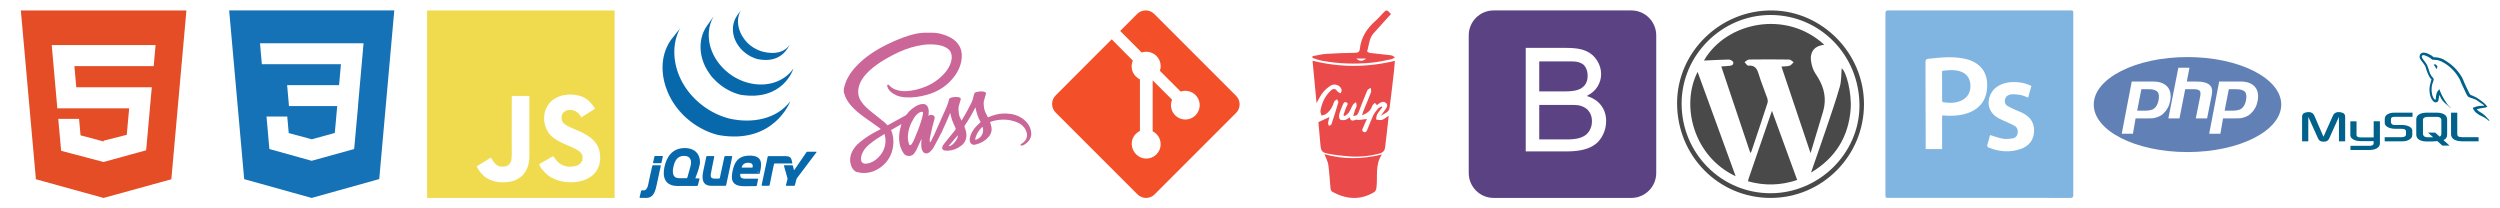 <svg xmlns="http://www.w3.org/2000/svg" viewBox="0 0 1111.99 92.666" width="1200" height="100"><g transform="translate(0-381.78)"><path d="m9.267 386.42l6.702 75.09 30.08 8.308 30.16-8.298 6.709-75.1h-73.65m59.706 17.779l-.42 4.805-.185 2.203h-35.28l.842 9.379h33.6l-.225 2.325-2.166 24.2-.159 1.521-18.889 5.191-.023.013-18.876-4.973-1.282-14.206h9.255l.656 7.315 10.241 2.734h.029v-.366l10.286-2.596 1.075-11.776h-31.953l-2.266-25.535-.22-2.601h46.18l-.221 2.371" fill="#e44d26"/><path d="m101.93 386.42l6.684 75.04 29.991 8.362 30.08-8.393 6.689-75.01h-73.44m59.55 17.191l-2.225 24.997.006.135-.009.31v-.003l-1.581 17.478-.174 1.553-18.852 5.214-.015.013-18.819-5.243-1.274-14.451h9.228l.655 7.348 10.228 2.772-.003.005 10.265-2.812 1.085-11.966h-21.46l-.184-2.023-.419-4.739-.22-2.545h23.1l.84-9.306h-35.18l-.184-2.02-.419-4.74-.221-2.545h46.05l-.22 2.567" fill="#1572b6"/><path d="m189.96 386.42v83.4h83.4v-83.4h-83.4m44.11 71.06c-1.231 2.501-3.581 4.145-6.304 4.938-4.184.961-8.186.413-11.163-1.374-1.992-1.222-3.548-3.104-4.604-5.271l6.352-3.89c.055.023.222.325.445.715.81 1.357 1.509 2.318 2.882 2.992 1.349.46 4.311.755 5.454-1.619.699-1.208.476-5.089.476-9.384-0-6.749.031-13.469.031-20.14h7.812c0 7.339.04 14.29 0 21.452.017 4.39.398 8.304-1.381 11.583m32.408-2.207c-2.715 9.289-17.855 9.59-23.906 3.453-1.278-1.444-2.08-2.199-2.842-3.866 3.215-1.849 3.215-1.849 6.344-3.66 1.699 2.612 3.271 4.049 6.097 4.636 3.835.468 7.693-.849 6.828-4.923-.889-3.327-7.853-4.136-12.592-7.693-4.811-3.231-5.939-11.08-1.985-15.569 1.318-1.659 3.565-2.898 5.923-3.493l2.461-.318c4.724-.095 7.677 1.152 9.845 3.573.603.611 1.096 1.27 2.02 2.699-2.517 1.604-2.509 1.589-6.113 3.922-.77-1.659-2.048-2.699-3.398-3.152-2.096-.635-4.74.055-5.288 2.27-.19.683-.151 1.318.151 2.445.849 1.937 3.7 2.779 6.256 3.954 7.36 2.985 9.845 6.186 10.456 9.995.588 3.28-.142 5.408-.254 5.725" fill="#f0db4f"/><path d="m312.91 439.41l.132.064.235.113c.299.143.602.284.906.419l.192.085c.35.153.702.299 1.058.44l.258.101c.329.128.663.252.998.37l.125.043c.368.128.739.248 1.113.364l.269.08c.381.115.756.252 1.149.325 24.93 4.546 32.17-14.981 32.17-14.981-6.082 7.923-16.877 10.01-27.11 7.687-.387-.087-.764-.209-1.142-.321l-.284-.086c-.369-.113-.736-.233-1.099-.357l-.151-.055c-.326-.115-.649-.236-.969-.359l-.271-.106c-.352-.138-.701-.284-1.046-.435l-.209-.093c-.297-.134-.591-.27-.883-.411l-.256-.123c-.229-.112-.456-.231-.683-.348l-.456-.239c-.276-.148-.548-.301-.818-.459l-.276-.154c-.359-.212-.715-.431-1.066-.653l-.287-.191c-.255-.164-.509-.331-.758-.504l-.244-.172c-.241-.171-.48-.343-.717-.518l-.318-.241c-.217-.166-.433-.333-.647-.505l-.288-.232c-.271-.224-.54-.448-.806-.679l-.088-.074c-.288-.251-.57-.509-.848-.769l-.239-.23c-.207-.196-.409-.394-.609-.596l-.239-.239c-.254-.26-.503-.523-.747-.79l-.037-.039c-.258-.282-.511-.571-.758-.862l-.198-.236c-.184-.222-.367-.447-.545-.674l-.2-.248c-.215-.278-.424-.556-.629-.838-5.678-7.746-7.719-18.43-3.18-27.2l-4.02 5.103c-5.155 7.409-4.513 17.05-.576 24.921l.288.56.185.355.115.204.205.368c.122.216.247.43.375.644l.215.354c.142.229.287.456.436.682l.185.288c.205.306.415.611.632.911l.018.024.106.144c.188.258.381.514.576.766l.217.276c.174.219.352.437.532.654l.203.242c.242.286.489.569.741.847l.015.016.029.031c.246.269.498.531.753.794l.241.243c.198.199.398.395.602.59l.246.234c.271.255.544.505.824.751l.014.001.143.123c.246.213.497.425.75.633l.31.247c.206.165.415.328.625.488l.333.254c.232.171.465.338.7.503l.256.181.07.05c.224.154.452.301.681.449l.295.196c.35.222.706.441 1.065.652l.295.166c.265.152.53.301.799.447l.442.229.573.298m2.519-25.09c.559.801 1.177 1.753 1.918 2.397.269.296.55.584.836.868l.221.217c.279.27.562.535.854.794l.036.03.008.009c.324.284.658.557.998.825l.227.177c.341.261.688.518 1.044.762l.031.022.476.314.226.15c.254.162.512.322.774.473l.109.063c.226.13.455.258.684.383l.243.128.479.248.072.033c.329.162.66.317.998.465l.22.091c.27.115.544.227.818.332l.351.128c.25.093.499.177.752.261l.34.109c.359.111.713.252 1.086.314 19.247 3.19 23.691-11.631 23.691-11.631-4.01 5.769-11.763 8.521-20.04 6.373-.368-.097-.73-.201-1.09-.315l-.328-.106c-.256-.082-.51-.171-.762-.263l-.344-.128c-.276-.106-.55-.216-.821-.331l-.221-.094c-.34-.148-.675-.303-1-.467l-.504-.256-.291-.149c-.214-.116-.427-.237-.637-.359l-.152-.087c-.261-.152-.518-.309-.772-.47l-.233-.156-.499-.33c-.355-.245-.7-.501-1.04-.76l-.234-.185c-3.623-2.86-6.495-6.77-7.861-11.204-1.431-4.597-1.123-9.758 1.356-13.946l-3.046 4.301c-3.728 5.364-3.525 12.546-.617 18.22.487.95 1.035 1.873 1.648 2.752m20.288-6.637l.478.166.211.067c.227.071.451.154.685.198 10.628 2.053 13.511-5.454 14.278-6.559-2.525 3.636-6.769 4.508-11.976 3.244-.411-.1-.863-.248-1.26-.389-.508-.181-1.01-.387-1.496-.621-.925-.445-1.806-.983-2.623-1.601-4.659-3.536-7.554-10.279-4.513-15.772l-1.645 2.267c-2.197 3.235-2.414 7.252-.889 10.823 1.608 3.792 4.904 6.765 8.749 8.176m-10.259 43.512h-2.882c-.16 0-.318.128-.353.284l-1.023 4.733-1.023 4.733c-.033.156-.192.284-.352.284h-2.04c-2.02 0-1.785-1.396-1.372-3.308l.012-.058.045-.241.008-.045.092-.491.099-.526.105-.535.465-2.272.466-2.272c.032-.157-.073-.286-.233-.286h-2.958c-.16 0-.318.128-.351.285l-.636 3.02-.636 3.02v.004l-.059.281c-.732 3.344-.539 6.534 3.443 6.634l.116.002h6.249c.16 0 .318-.128.352-.284l1.348-6.335 1.348-6.336c.033-.157-.07-.284-.231-.285m-30.865-.033h-3.164c-.16 0-.32.128-.355.284l-.3 1.324-.3 1.324c-.035.156.067.284.227.284h3.189c.16 0 .319-.128.353-.284l.29-1.324.29-1.324c.033-.156-.069-.284-.229-.284m-.918 4.122h-3.19c-.16 0-.32.128-.355.284l-.448 1.985-.447 1.984-.125.569-.43 2.026-.43 2.026c-.033.156-.102.409-.153.56 0 0-.596 1.773-1.598 1.753l-.125-.003-.867-.016c-.16-.002-.321.123-.358.278l-.331 1.391-.33 1.39c-.038.155.063.284.222.286.568.007 1.841.021 2.611.021 2.502 0 3.822-1.387 4.667-5.376l.99-4.579.928-4.295c.033-.155-.07-.283-.23-.283m58.732-1.073l-.132-.546-.13-.559-.066-.282c-.259-1.01-1.02-1.588-2.671-1.588l-2.571-.003-2.368-.004h-2.665c-.16 0-.318.128-.351.284l-.118.557-.139.657-.039.185-1.2 5.62-1.139 5.335c-.034.157-.045.349-.026.427.019.078.327.143.486.143h2.403c.16 0 .363-.029.45-.064.087-.036.216-.35.248-.506l.427-2.114.428-2.114v-.004l.057-.282.518-2.428.458-2.144c.034-.156.192-.284.351-.284l7.563-.004c.16 0.0.261-.126.225-.282zm9.736-4.938l-.582.002h-2.42c-.16 0-.366.108-.455.241l-5.353 7.842c-.09.132-.193.113-.228-.042l-.394-1.728c-.036-.156-.196-.284-.356-.284h-3.441c-.16 0-.255.125-.211.279l1.542 5.402c.044.154.047.406.008.562l-.672 2.614c-.04.155.058.282.218.282h3.401c.16 0 .323-.127.363-.282l.672-2.614c.039-.156.151-.387.248-.515l8.69-11.533c.097-.128.044-.233-.115-.231l-.913.005m-27.339 6.765v-.003c-.02.173-.18.301-.34.301h-4.363c-.151 0-.228-.102-.205-.229l.004-.001h-.003l.002-.014.02-.074c.417-1.108 1.265-1.835 2.86-1.835 1.796-0 2.147.876 2.025 1.863m-1.28-5.04c-5.6 0-6.927 3.399-7.672 6.83-.744 3.497-.681 6.766 5.115 6.766h.702.175.041l.696-.002h.012c1.53-.006 3.066-.018 3.687-.022.159-.003.314-.13.347-.286l.235-1.146.046-.223.28-1.368c.032-.156-.072-.285-.233-.285h-5.21c-2.073 0-2.688-.55-2.461-2.169h8.328.004c.132-.002.255-.093.303-.215l.02-.072c1.236-4.663.881-7.805-4.416-7.805m-26.468 5.02l-.079.279-.629 2.229-.629 2.228c-.043.155-.21.28-.37.28h-3.328c-2.525 0-3.14-1.975-2.525-4.887.614-2.979 1.82-4.831 4.305-5.02 3.396-.256 4.076 2.132 3.255 4.889m2.283 4.846c0 0 1.569-3.811 1.925-6.01.486-2.946-.989-7.219-6.686-7.219-5.665 0-8.125 4.079-9.06 8.514-.938 4.467.291 8.384 5.924 8.352l4.444-.016 4.153-.015c.16-0.0.323-.128.364-.282l.724-2.759c.04-.155-.057-.282-.218-.284l-.694-.004-.694-.004c-.136-0-.213-.089-.197-.206l.018-.065m28.04-2.552c0 .106-.085.192-.191.192-.105 0-.191-.086-.191-.192 0-.105.085-.19.191-.19.106 0 .191.085.191.19" fill="#0868ac"/><path d="m375.3 422.33c0 .467.137.775.215 1.075.502 1.948 1.582 3.62 2.862 5.145 1.824 2.173 4.058 3.923 6.346 5.568 1.985 1.427 4.01 2.822 6 4.238.342.243.666.523 1.037.821-.32.173-.585.325-.862.465-2.63 1.334-5.16 2.829-7.492 4.64-1.406 1.092-2.765 2.252-3.724 3.769-1.544 2.439-2.091 5.04-.94 7.812.336.81.849 1.511 1.572 2.028.234.167.498.333.772.399.703.165 1.419.274 2.13.405h2.01c2.228-.199 4.256-.962 6.089-2.227 2.864-1.977 4.794-4.627 5.624-8.03.603-2.472.628-4.947-.083-7.408-.066-.228-.149-.452-.235-.674-.086-.221-.188-.436-.308-.712l4.567-2.626.068.058c-.083.272-.171.543-.246.817-.543 1.982-.903 3.999-.774 6.06.138 2.192.75 4.244 2.033 6.075 1.038 1.481 3.51 1.536 4.613.05.391-.528.771-1.08 1.055-1.669.745-1.538 1.434-3.103 2.146-4.657l.124-.284c-.051.736-.111 1.382-.138 2.029-.043 1.01.017 2.01.362 2.976.296.822.798 1.437 1.74 1.545.644.074 1.158-.221 1.631-.595.74-.584 1.341-1.305 1.788-2.125 1.263-2.319 2.559-4.624 3.704-7 1.238-2.571 2.321-5.218 3.471-7.833l.19-.464c.272 1.067.461 2.113.81 3.103.405 1.148.907 2.27 1.453 3.36.258.515.229.849-.13 1.281-1.499 1.807-2.971 3.635-4.445 5.462-.326.403-.651.814-.923 1.254-.164.268-.273.594-.319.906-.088.596.28 1.172.919 1.309.583.126 1.204.172 1.799.128 2.057-.151 3.925-.873 5.576-2.097 2.14-1.585 2.826-3.748 2.308-6.311-.14-.695-.388-1.372-.629-2.042-.108-.302-.116-.514.082-.796 1.71-2.442 3.172-5.03 4.531-7.685.054-.104.109-.209.203-.32.44 2.292 1.103 4.5 2.291 6.504-.606.584-1.206 1.113-1.748 1.697-1.195 1.285-2.231 2.68-2.772 4.381-.232.733-.411 1.479-.308 2.262.161 1.216 1.157 2.01 2.353 1.73 2.56-.593 4.77-1.799 6.385-3.936 1.087-1.439 1.186-3.044.731-4.725-.125-.457-.273-.907-.432-1.431.632-.196 1.247-.431 1.884-.577 3.307-.755 6.579-.623 9.766.571 1.861.697 3.364 1.865 4.255 3.701 1.089 2.245.487 4.374-1.629 5.793-.197.132-.423.236-.587.402-.1.102-.161.305-.136.445.014.082.23.184.354.183.695-.005 1.259-.37 1.801-.745 1.356-.939 2.346-2.201 2.559-3.864l.042-.125-.051-1.083c-.021-.062.015-.124.011-.171-.288-2.421-1.582-4.299-3.463-5.771-2.179-1.704-4.751-2.405-7.472-2.516-2.217-.09-4.397.239-6.486.998-.596.216-1.186.472-1.786.713-.08-.145-.167-.285-.238-.429-.615-1.259-1.36-2.463-1.525-3.907-.117-1.026-.26-2.05-.017-3.064.234-.976.54-1.935.828-2.897.148-.496.044-.773-.429-.996-.165-.078-.344-.145-.522-.171-1.162-.169-2.309-.072-3.435.255-.399.116-.688.339-.776.781-.05.253-.153.496-.225.745-.294 1.038-.503 2.096-.978 3.085-1.192 2.481-2.552 4.868-3.944 7.238-.151.256-.31.507-.5.817-.489-1.023-1.01-1.941-1.168-3.02-.179-1.217-.32-2.432-.017-3.639.225-.901.519-1.785.79-2.674.128-.422.069-.644-.314-.867-.193-.112-.412-.212-.63-.244-1.206-.179-2.393-.085-3.556.291-.361.117-.55.35-.66.722-.324 1.097-.6 2.221-1.055 3.265-1.843 4.225-3.738 8.427-5.632 12.629-.395.877-.858 1.724-1.304 2.579-.113.217-.278.407-.418.61-.113-.134-.157-.225-.156-.317.004-.54-.061-1.096.042-1.618.312-1.58.67-3.151 1.048-4.716.312-1.293.676-2.573 1.022-3.857.116-.43.118-.832-.191-1.193-.519-.605-1.603-.738-2.246-.272l-.284.161.055-.458c.136-.982.163-1.962-.107-2.929-.336-1.206-1.197-1.9-2.448-1.862-.583.018-1.196.118-1.736.33-2.271.89-4.02 2.466-5.504 4.363-.135.172-.313.329-.503.434-1.922 1.065-3.849 2.118-5.776 3.174l-2.145 1.175c-.575-.549-1.098-1.118-1.691-1.601-1.811-1.477-3.652-2.918-5.476-4.379-1.617-1.295-3.183-2.643-4.381-4.357-.891-1.275-1.466-2.671-1.521-4.248-.07-2.01.5-3.845 1.523-5.554 1.309-2.187 3.093-3.942 5.056-5.531 2.076-1.681 4.321-3.107 6.648-4.41 3.255-1.822 6.604-3.435 10.194-4.5 3.681-1.092 7.416-1.717 11.269-1.281 1.514.171 2.985.518 4.336 1.259 1.034.567 1.882 1.309 2.277 2.468.389 1.141.377 2.298.108 3.457-.548 2.347-1.833 4.282-3.451 6.01-2.653 2.834-5.889 4.764-9.533 6.04-2.102.735-4.265 1.197-6.486 1.384-1.813.152-3.588-.009-5.304-.639-1.137-.418-2.126-1.057-2.922-1.984-.142-.166-.324-.346-.589-.191-.26.153-.306.4-.219.65.145.416.28.849.506 1.221.569.933 1.4 1.61 2.314 2.191 1.756 1.117 3.718 1.492 5.752 1.579 3.087.134 6.1-.327 9.07-1.156 4.24-1.182 7.926-3.271 10.883-6.565 2.462-2.743 4.22-5.839 4.597-9.578.184-1.825-.012-3.612-.866-5.277-.927-1.803-2.4-3.145-4.162-4.069-2.565-1.345-5.334-2.128-8.192-2.128h-2.863c-3.461 0-6.807.992-10.06 2.175-2.462.896-4.876 1.954-7.219 3.124-5.103 2.55-9.856 5.625-13.76 9.853-1.945 2.106-3.592 4.431-4.539 7.167-.277.801-.54 1.66-.738 2.488m18.492 23.922c-.221 2.962-1.564 5.363-3.758 7.308-1.234 1.093-2.65 1.872-4.298 2.146-.598.099-1.21.123-1.789-.125-.827-.353-1.012-1.087-1.028-1.869-.025-1.246.412-2.373 1.01-3.445.781-1.398 1.926-2.463 3.149-3.458 1.926-1.568 4.02-2.895 6.156-4.148l.161-.067c.331 1.222.488 2.429.397 3.658zm16.711-12.873c-.156.946-.351 1.892-.628 2.809-.955 3.173-2.182 6.248-3.509 9.282-.245.561-.602 1.073-.912 1.605-.048.082-.119.153-.188.222-.384.379-.748.359-.942-.137-.226-.577-.365-1.194-.484-1.804-.08-.41-.061-.84-.086-1.26.026-2.985.937-5.698 2.482-8.223.637-1.042 1.33-2.034 2.39-2.693.325-.203.691-.365 1.059-.469.565-.159.911.102.818.668m11.401 14.526l4.098-4.785c.171 1.777-2.85 5.324-4.098 4.785m13.09-3.22c-.29.166-.605.286-.902.439-.272.141-.361-0-.369-.235-.005-.159.018-.325.062-.479.553-1.952 1.572-3.618 3.087-4.973l.106-.055c.721 2.02-.112 4.23-1.983 5.302" fill="#cb6699" fill-rule="evenodd"/><path d="m549.81 424.4l-36.414-36.412c-2.096-2.097-5.497-2.097-7.596 0l-7.56 7.562 9.592 9.592c2.23-.752 4.785-.248 6.562 1.529 1.786 1.788 2.287 4.365 1.515 6.602l9.244 9.245c2.236-.771 4.818-.273 6.603 1.516 2.497 2.495 2.497 6.541 0 9.04-2.497 2.497-6.541 2.497-9.04 0-1.878-1.879-2.342-4.637-1.391-6.951l-8.62-8.621v22.688c.609.301 1.183.702 1.691 1.208 2.497 2.495 2.497 6.539 0 9.04-2.497 2.495-6.543 2.495-9.04 0-2.496-2.5-2.701-6.544-.205-9.04.617-.616 1.226-1.082 1.886-1.394v-22.898c-.661-.312-1.268-.774-1.887-1.395-1.89-1.89-2.244-4.664-1.274-6.987l-9.403-9.456-24.943 24.967c-2.098 2.099-2.084 5.5.013 7.598l36.42 36.412c2.096 2.097 5.5 2.097 7.6 0l36.24-36.24c2.098-2.098 2.1-5.501.003-7.598" fill="#f34f29"/><path d="m583.81 408.78c.594 6.254 1.183 12.473 1.786 18.831.983-1.69 1.694-3.311 2.767-4.639.999-1.237 2.259-2.378 3.629-3.169 1.789-1.032 4.135-.06 4.715 1.771.156.491-.216 1.15-.346 1.731-.438-.231-1-.358-1.288-.712-1.215-1.502-1.946-1.679-3.29-.381-2.506 2.422-3.915 5.457-4.453 8.868-.104.66.309 1.4.483 2.103.685-.236 1.48-.322 2.034-.734 1.799-1.339 2.914-3.161 3.529-5.338.133-.471.857-.776 1.309-1.157.217.446.711.971.608 1.324-.953 3.279-1.988 6.536-3.073 9.775-.11.328-.712.491-1.087.731-.151-.431-.469-.882-.418-1.288.114-.92.41-1.818.616-2.66l-4.905 2.258c.274 3.131.559 6.643.896 10.151.259 2.679.697 3.372 3.335 3.88 3.078.593 6.214.971 9.343 1.202 4.623.341 9.206-.081 13.704-1.29 1.675-.45 2.343-1.551 2.462-3.195.11-1.514.355-3.02.525-4.529.334-2.975.658-5.95 1-9.05-1.129.715-2.02 1.516-3.056 1.855-.756.247-1.71-.114-2.576-.205.166-.795.156-1.692.539-2.362.625-1.096 1.507-2.046 2.279-3.059l-.333-.4c-.553.327-1.241.542-1.635 1.01-.801.944-1.584 1.955-2.12 3.062-.897 1.853-1.58 3.808-2.383 5.708-.349.824-.65 2.084-1.818 1.603-1.25-.516-.371-1.616-.077-2.399.467-1.249 1.083-2.443 1.5-3.361-1.183.141-2.382.311-3.586.416-.509.043-1.115-.236-1.532-.047-1.385.626-2.263.375-2.551-1.159-.642.417-1.185.981-1.825 1.133-.777.185-1.831.306-2.4-.082-.456-.311-.622-1.479-.466-2.165.31-1.363.888-2.673 1.437-3.969.34-.803.682-2.084 1.83-1.526 1.134.551.104 1.48-.157 2.226-.406 1.153-.819 2.304-1.228 3.456l.65.393c.619-.538 1.391-.976 1.824-1.636.71-1.078 1.139-2.338 1.811-3.445.278-.459.878-.721 1.332-1.073.092.584.313 1.184.24 1.748-.072.57-.473 1.091-.665 1.654-.288.844-.52 1.707-.813 2.689 1.384.053 1.977-.53 2.368-1.557 1.237-3.247 2.487-6.49 3.847-9.687.232-.547 1.022-.856 1.555-1.276.062.66.356 1.408.146 1.964-1.114 2.946-2.366 5.839-3.542 8.762-.198.492-.262 1.039-.387 1.561 2.072-.931 3.802-1.961 4.433-4.163.154-.535.787-.933 1.2-1.394l.959 1.016c.291-.245.558-.524.875-.728.996-.642 2.068-1.207 3.118-.213 1.087 1.028.264 2.029-.303 2.918-.618.969-1.374 1.849-2.071 2.768 1.566-1.01 3.705-1.462 3.989-3.643.694-5.328 1.303-10.667 1.922-16 .184-1.58.282-3.17.425-4.816-12.336 2.987-24.407 3.01-36.64-.047m5.295 41.573c.594 1.57 1.496 3.111 1.733 4.749.499 3.487.626 7.03.98 10.537.052.511.383 1.214.796 1.439 6.083 3.306 12.225 3.879 18.432.264.926-.539 1.097-1.251 1.217-2.252.581-4.865-.712-10.02 2.398-14.605-8.709 2.16-17.209 2.227-25.556-.131m20.994-40.7c2.955-.285 5.874-.979 8.796-1.552.551-.108 1.04-.527 1.557-.803-.682-.6-1.272-.888-1.889-.961-3.069-.362-6.148-.642-9.215-1.022-.463-.058-1.29-.629-1.256-.734.895-2.696.851-5.748 2.882-8.02 2.567-2.872 5.16-5.719 7.733-8.568-1.914-2.059-1.94-2.062-3.675-.259-.981 1.019-1.877 2.134-2.941 3.057-3.938 3.413-6.704 7.455-7.243 12.784-.124 1.223-.795 1.664-2.079 1.683-4.238.062-8.481.178-12.709.457-2.095.138-4.165.675-6.247 1.032l-.019.778c1.303.402 2.58.929 3.911 1.185 7.414 1.421 14.897 1.665 22.393.942m-2.368-1.862c-1.678 1.355-3.065 1.355-4.404 0h4.404" fill="#eb4a4b" fill-rule="evenodd"/><path d="m703.13 428.85c-1.557-.512-3.799-.402-6.725-.402h-11.757v15.345h12.573c1.964 0 3.344-.21 4.139-.357 1.4-.251 2.571-.737 3.512-1.322.94-.584 1.713-1.471 2.32-2.589.606-1.118.909-2.427.909-3.89 0-1.713-.439-3.03-1.318-4.294-.878-1.265-2.096-1.978-3.654-2.491m-1.614-7.02c1.546-.459 2.711-1.261 3.495-2.327.785-1.066 1.176-2.423 1.176-4.03 0-1.525-.366-2.878-1.098-4.04-.732-1.161-1.776-1.61-3.135-2.039-1.359-.428-3.69-.298-6.992-.298h-10.314v13.344h11.07c2.697 0 4.63-.254 5.801-.609m35.17-24.327c0-6.126-4.966-11.09-11.09-11.09h-61.22c-6.126 0-11.09 4.966-11.09 11.09v61.22c0 6.126 4.966 11.09 11.09 11.09h61.22c6.126 0 11.09-4.966 11.09-11.09v-61.22m-23.65 44.11c-.909 1.85-2.033 3.277-3.371 4.28-1.338 1-3.02 1.855-5.03 2.367-2.02.513-4.489.862-7.415.862h-18.577v-46.04h18.294c3.512 0 6.328.406 8.45 1.336 2.122.931 3.784 2.333 4.987 4.267 1.202 1.934 1.803 3.941 1.803 6.05 0 1.965-.534 3.808-1.599 5.543-1.066 1.736-2.676 3.132-4.828 4.198 2.78.815 4.917 2.204 6.412 4.169 1.495 1.965 2.242 4.285 2.242 6.96 0 2.153-.454 4.153-1.364 6" fill="#5b4282"/><g fill-rule="evenodd"><path d="m787.59 469.82c22.938-.035 41.506-18.693 41.506-41.709 0-22.642-18.483-41.29-40.564-41.683-23.19-.414-42.568 18.404-42.574 41.22-.006 23.476 18.479 42.2 41.632 42.17m-.068-81.37c22.02-.007 39.568 17.885 39.562 40.34-.007 21.2-18.02 38.935-39.546 38.94-21.931.004-39.568-17.777-39.567-39.891 0-21.544 17.912-39.38 39.551-39.39m-16.621 20.924c.36 1.2-.648 1.618-1.719 1.701-1.128.087-2.255.172-3.564.272 4.321 12.872 8.576 25.553 12.933 38.529.311-.508.438-.651.495-.818 2.392-7.149 4.797-14.293 7.128-21.461.213-.654.107-1.52-.126-2.192-1.233-3.56-2.711-7.04-3.792-10.646-.739-2.467-1.721-4.063-4.636-3.777-.497.049-1.103-1.02-1.659-1.572.673-.402 1.34-1.14 2.02-1.15 5.937-.09 11.877-.09 17.813.005.681.011 1.349.77 2.02 1.181-.589.538-1.097 1.345-1.785 1.553-1.105.333-2.33.27-3.653.388 4.325 12.866 8.561 25.469 12.949 38.52 1.961-6.516 3.786-12.498 5.561-18.497 1.583-5.354.64-10.355-2.223-15.07-.861-1.418-1.918-2.794-2.406-4.341-.554-1.759-1.015-3.762-.721-5.527.499-2.991 2.793-4.476 5.899-4.76-16.993-15.771-43.696-10.125-53.54 7.01 3.788-.175 7.404-.404 11.02-.454.684-.009 1.818.57 1.979 1.106m6.771 52.18c-.079.231-.084.488-.146.871 7.323 2.03 14.505 1.884 21.856-.593l-11.23-30.757c-3.594 10.447-7.04 20.461-10.481 30.479m-5.659-1.391l-16.919-46.41c-7.632 14.909-1.826 37.656 16.919 46.41m51.15-29.822c.537-7.05-1.895-16.81-3.995-18.15-.234 2.593-.071 5.478-.815 8.107-1.751 6.194-3.893 12.28-5.955 18.382-2.242 6.633-4.572 13.237-6.864 19.853 10.769-6.384 16.687-15.806 17.63-28.19" fill="#494949"/><path d="m871.29 413.35c-2.442-.613-4.887-.416-7.468-.015 0 4.513-.009 8.905.024 13.297 0.0.225.339.616.558.646 2.814.38 5.613.411 8.244-.872 2.722-1.326 4.109-4.1 3.75-7.356-.326-2.965-2.082-4.94-5.109-5.7m50.903 14.82v-40.24c0-1.39.015-1.515-1.334-1.515h-80.58c-1.312 0-1.644.126-1.644 1.45v80.58c0 1.338.167 1.34 1.465 1.34 26.896 0 53.872-.006 80.77.024 1.043 0 1.323-.277 1.32-1.299-.036-13.448.009-26.897.009-40.34m-46.853 3.873c-3.685 1.314-7.529 1.388-11.508 1.08v14.968h-7.295v-.93c0-12.531-.058-25.06-.093-37.591-.004-1.041.161-1.543 1.334-1.663 5.526-.565 11.02-1.2 16.515.088 5.906 1.384 9.312 5.289 9.571 10.684.32 6.681-2.616 11.257-8.523 13.364m29.386 8.458c-.281 3.827-2.439 6.34-5.979 7.555-4.737 1.626-9.447 1.249-14.08-.591-.758-.302-.905-.684-.655-1.456.456-1.41.789-2.86 1.141-4.169 1.957.574 3.818 1.291 5.746 1.63 1.362.239 2.833.099 4.217-.118 1.241-.195 2.134-1.037 2.337-2.369.207-1.354-.201-2.526-1.396-3.246-.95-.572-1.996-.981-3-1.46-1.614-.771-3.333-1.376-4.821-2.341-5.857-3.798-3.95-10.865-.042-13.527 2.091-1.423 4.405-2.055 6.882-2.141 2.913-.102 5.719.401 8.474 1.74l-1.456 5.166c-1.154-.409-2.228-.939-3.362-1.15-1.346-.251-2.757-.391-4.115-.28-1.821.149-2.888 1.406-2.888 2.964 0 .923.35 1.704 1.12 2.152 1.105.643 2.277 1.173 3.439 1.71 1.257.582 2.585 1.029 3.795 1.692 3.23 1.771 4.911 4.51 4.637 8.239" fill="#80b5e2"/></g><path d="m972.99 407.16c-23.03 0-41.7 9.461-41.7 21.13 0 11.671 18.67 21.13 41.7 21.13 23.03 0 41.7-9.461 41.7-21.13 0-11.671-18.67-21.13-41.7-21.13m-10.85 25.25c-.995.931-2.1 1.315-3.317 1.711-1.217.397-2.766.315-4.649.315h-4.268l-1.183 6.825h-4.983l4.447-23.21h9.583c2.883 0 4.986.829 6.308 2.343 1.322 1.513 1.719 3.661 1.192 6.373-.218 1.117-.584 2.156-1.102 3.082-.518.926-1.194 1.791-2.029 2.558m14.546 2.026l1.966-9.842c.224-1.152.142-2.01-.246-2.426-.389-.419-1.216-.7-2.481-.7h-3.952l-2.547 12.968h-4.944l4.447-22.524h4.944l-1.182 6.143h4.404c2.772 0 4.683.556 5.735 1.523 1.052.966 1.367 2.291.947 4.456l-2.069 10.403h-5.02m27.479-7.63c-.217 1.117-.584 2.138-1.101 3.063-.517.926-1.193 1.773-2.028 2.54-.995.931-2.101 1.315-3.317 1.711-1.216.397-2.766.315-4.65.315h-4.268l-1.182 6.825h-4.983l4.446-23.21h9.584c2.883 0 4.986.829 6.307 2.343 1.321 1.513 1.719 3.698 1.192 6.409m-9.388-5.339h-3.413l-1.861 9.556h3.03c2.01 0 3.506-.198 4.488-.956.984-.756 1.647-1.93 1.992-3.7.33-1.7.18-3.03-.45-3.725-.631-.699-1.893-1.175-3.787-1.175m-38.895 0h-3.414l-1.861 9.556h3.03c2.01 0 3.506-.198 4.489-.956.984-.756 1.647-1.93 1.991-3.7.33-1.7.18-3.03-.45-3.725-.631-.699-1.892-1.175-3.785-1.175" fill="#6181b6"/><path d="m1023.96 444.64h2.763v-10.911l4.278 9.512c.505 1.151 1.195 1.558 2.551 1.558 1.355 0 2.02-.407 2.524-1.558l4.278-9.512v10.911h2.763v-10.893c0-1.063-.425-1.577-1.302-1.842-2.099-.655-3.507-.088-4.145 1.329l-4.198 9.388-4.064-9.389c-.611-1.416-2.046-1.983-4.145-1.329-.877.266-1.302.78-1.302 1.842v10.894m21.455-8.882h2.762v6.01c-.025.326.105 1.093 1.618 1.117.772.012 5.96 0 6.01 0v-7.158h2.769c.013 0 0 9.762 0 9.802.014 2.408-2.987 2.93-4.371 2.971h-8.725v-1.859c.015 0 8.719.002 8.74-0 1.779-.188 1.568-1.071 1.568-1.369v-.725h-5.872c-2.732-.025-4.473-1.217-4.495-2.589 0-.126.059-6.14-0-6.201zm15.288 8.882h7.945c.93 0 1.834-.194 2.551-.531 1.195-.549 1.78-1.293 1.78-2.268v-2.02c0-.797-.664-1.542-1.966-2.037-.691-.266-1.542-.407-2.365-.407h-3.348c-1.116 0-1.647-.336-1.78-1.08-.026-.089-.026-.159-.026-.248v-1.258c0-.071 0-.142.026-.23.132-.567.425-.726 1.408-.815l.266-.017h7.891v-1.842h-7.758c-1.116 0-1.7.071-2.232.23-1.647.514-2.365 1.328-2.365 2.745v1.611c0 1.24 1.409 2.303 3.773 2.551.266.017.531.036.797.036h2.87c.106 0 .213 0 .293.017.877.071 1.248.231 1.515.549.159.159.212.319.212.496v1.612c0 .194-.132.443-.398.655-.239.213-.638.354-1.169.39l-.293.017h-7.626v1.842m29.513-3.205c0 1.895 1.408 2.957 4.251 3.171.266.017.531.035.797.035h7.201v-1.842h-7.253c-1.621 0-2.232-.408-2.232-1.382v-9.529h-2.763v9.547m-15.475.095v-6.568c0-1.668 1.172-2.68 3.488-3 .239-.036.506-.053.745-.053h5.245c.266 0 .506.017.771.053 2.316.319 3.489 1.331 3.489 3v6.568c0 1.355-.498 2.078-1.645 2.55l2.723 2.457h-3.209l-2.202-1.988-2.217.141h-2.956c-.506 0-1.038-.071-1.624-.231-1.757-.479-2.61-1.402-2.61-2.929m2.983-.159c0 .089.026.178.053.284.159.763.879 1.189 1.97 1.189h2.51l-2.306-2.082h3.209l2.01 1.816c.371-.198.615-.5.7-.888.026-.089.026-.178.026-.266v-6.301c0-.071 0-.16-.026-.249-.16-.71-.879-1.118-1.944-1.118h-4.181c-1.224 0-2.023.533-2.023 1.367v6.247m27.17-12.54c-1.698-.046-2.996.112-4.105.579-.315.133-.818.137-.869.531.173.182.2.453.338.677.265.428.712 1 1.111 1.303.435.329.884.681 1.353.966.831.507 1.759.796 2.56 1.303.471.3.94.677 1.4 1.015.228.166.38.426.677.531v-.048c-.155-.198-.196-.469-.338-.677l-.628-.628c-.614-.815-1.393-1.53-2.222-2.125-.66-.474-2.139-1.115-2.415-1.884l-.049-.048c.468-.053 1.017-.223 1.449-.338.726-.195 1.375-.145 2.125-.338l1.014-.291v-.192c-.379-.389-.65-.904-1.063-1.256-1.081-.921-2.262-1.841-3.477-2.609-.674-.425-1.507-.701-2.222-1.062-.239-.122-.662-.184-.821-.387-.376-.478-.58-1.084-.87-1.642-.605-1.167-1.201-2.442-1.739-3.671-.366-.837-.605-1.663-1.062-2.415-2.193-3.606-4.554-5.782-8.211-7.921-.778-.455-1.715-.634-2.704-.869l-1.594-.097c-.323-.135-.661-.532-.966-.724-1.212-.765-4.319-2.43-5.216-.241-.566 1.381.847 2.729 1.353 3.429.354.491.809 1.041 1.063 1.593.167.363.195.727.338 1.111.351.946.657 1.975 1.111 2.849.229.443.483.909.773 1.304.178.242.483.35.531.724-.298.417-.315 1.065-.483 1.593-.755 2.38-.47 5.339.628 7.1.337.541 1.131 1.701 2.222 1.256.954-.389.742-1.593 1.015-2.657.062-.24.023-.418.145-.579v.048l.87 1.739c.644 1.036 1.785 2.119 2.753 2.85.502.379.897 1.034 1.546 1.256v-.049h-.048c-.127-.196-.322-.276-.484-.434-.378-.371-.798-.831-1.111-1.256-.88-1.195-1.658-2.503-2.367-3.864-.338-.65-.632-1.367-.917-2.029-.11-.255-.109-.641-.338-.772-.313.484-.773.876-1.015 1.449-.386.915-.436 2.031-.579 3.187l-.097.048c-.673-.162-.909-.855-1.159-1.449-.632-1.502-.75-3.921-.193-5.65.144-.448.794-1.857.531-2.271-.126-.412-.541-.65-.772-.966-.287-.389-.574-.902-.773-1.353-.518-1.171-.759-2.486-1.303-3.67-.261-.566-.701-1.139-1.063-1.642-.4-.558-.849-.969-1.159-1.642-.11-.239-.26-.623-.097-.87.051-.166.126-.235.291-.29.28-.216 1.06.072 1.352.193.775.322 1.421.628 2.078 1.063.315.209.633.613 1.014.724h.435c.68.156 1.442.048 2.077.241 1.123.342 2.129.872 3.043 1.449 2.784 1.758 5.059 4.26 6.617 7.245.25.481.359.939.579 1.449.445 1.028 1.01 2.086 1.449 3.091.442 1 .873 2.02 1.498 2.85.328.439 1.597.674 2.173.917.404.171 1.066.349 1.449.579.731.441 1.44.966 2.125 1.449.342.243 1.396.773 1.449 1.209m-21.588-18.401c-.354-.007-.605.039-.87.097v.048h.049c.169.348.467.571.676.87l.484 1.014.048-.048c.299-.211.436-.547.435-1.063-.12-.126-.138-.284-.241-.434-.137-.202-.405-.315-.579-.484" fill="#00618a"/></g></svg>